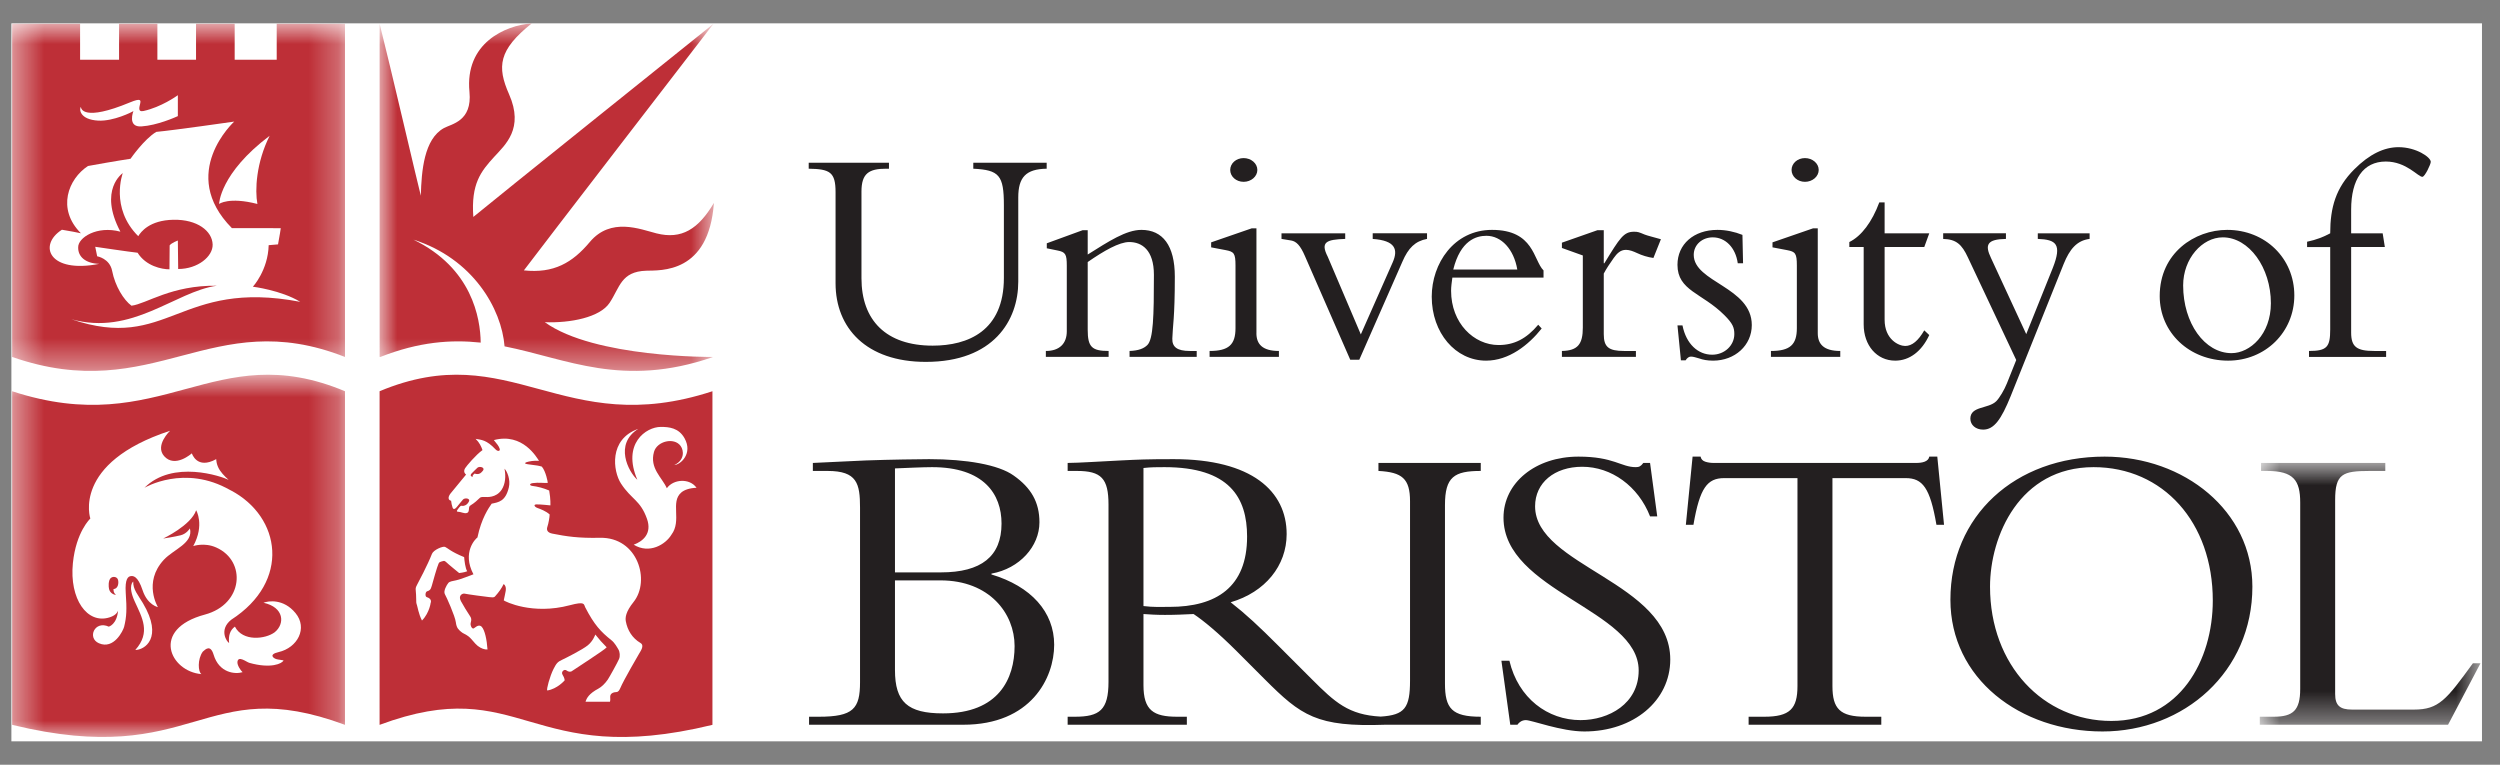 <svg width="85" height="26" viewBox="0 0 85 26" fill="none" xmlns="http://www.w3.org/2000/svg">
<rect x="0" y="0" width="85" height="26" fill="#808080" stroke="none"/>
<g clip-path="url(#clip0_1399_9276)">
<rect width="84" height="24.412" transform="translate(0.387 0.794)" fill="white"/>
<path fill-rule="evenodd" clip-rule="evenodd" d="M30.429 19.733H31.976C33.651 19.733 34.496 20.864 34.496 21.965C34.496 23.081 33.952 24.255 32.062 24.255C30.859 24.255 30.429 23.868 30.429 22.781V19.733ZM29.241 23.195C29.241 24.098 29.012 24.369 27.838 24.369H27.508V24.641H32.749C35.055 24.641 35.842 23.053 35.842 21.922C35.842 20.806 35.055 19.933 33.709 19.532V19.503C34.668 19.332 35.341 18.574 35.341 17.758C35.341 17.071 35.055 16.584 34.467 16.17C33.952 15.798 32.849 15.611 31.59 15.611C31.317 15.611 30.229 15.626 29.441 15.655C29.026 15.669 28.038 15.726 27.637 15.74V16.012H28.139C29.141 16.012 29.241 16.441 29.241 17.257V23.195ZM30.429 15.926C30.787 15.912 31.375 15.883 31.689 15.883C33.451 15.883 34.052 16.799 34.052 17.801C34.052 18.917 33.365 19.461 31.99 19.461H30.429V15.926ZM39.766 20.634C39.436 20.634 39.221 20.648 38.878 20.606V15.912C39.135 15.883 39.321 15.883 39.593 15.883C41.8 15.883 42.401 16.914 42.401 18.244C42.401 19.962 41.356 20.634 39.766 20.634ZM50.346 16.012V15.74H46.867V16.012C47.668 16.055 47.941 16.269 47.941 17.042V23.139C47.941 24.068 47.764 24.311 46.944 24.364C45.852 24.307 45.388 23.879 44.605 23.096L43.474 21.965C42.802 21.293 42.373 20.892 41.843 20.477C43.017 20.134 43.746 19.232 43.746 18.159C43.746 16.699 42.558 15.611 39.909 15.611C38.977 15.611 38.691 15.626 38.104 15.655C37.517 15.683 36.644 15.74 36.3 15.74V16.012H36.615C37.446 16.012 37.689 16.269 37.689 17.157V23.181C37.689 24.14 37.388 24.369 36.544 24.369H36.3V24.641H40.353V24.369H40.023C39.221 24.369 38.878 24.154 38.878 23.296V20.877C39.107 20.892 39.293 20.907 39.608 20.907C39.995 20.907 40.224 20.892 40.582 20.877C40.926 21.106 41.428 21.521 42.058 22.151L43.002 23.096C44.24 24.334 44.768 24.725 47.1 24.641H50.346V24.369C49.358 24.369 49.129 24.083 49.129 23.239V17.172C49.129 16.213 49.444 16.012 50.346 16.012ZM51.32 22.466C51.621 23.74 52.623 24.484 53.74 24.484C54.699 24.484 55.715 23.926 55.715 22.795C55.715 20.734 51.119 20.105 51.119 17.601C51.119 16.413 52.208 15.525 53.668 15.525C54.87 15.525 55.114 15.883 55.616 15.883C55.73 15.883 55.787 15.855 55.873 15.74H56.102L56.346 17.557H56.102C55.701 16.527 54.785 15.87 53.797 15.87C52.852 15.87 52.193 16.413 52.193 17.214C52.193 19.246 56.789 19.791 56.789 22.423C56.789 23.825 55.543 24.87 53.868 24.87C53.081 24.87 52.079 24.484 51.879 24.484C51.749 24.484 51.649 24.555 51.592 24.641H51.349L51.048 22.466H51.32ZM62.303 23.325C62.303 24.098 62.559 24.369 63.433 24.369H63.964V24.641H59.453V24.369H59.983C60.856 24.369 61.114 24.098 61.114 23.325V16.256H58.622C58.05 16.256 57.792 16.584 57.577 17.843H57.319L57.548 15.525H57.82C57.835 15.611 57.892 15.669 57.978 15.697C58.064 15.726 58.164 15.74 58.264 15.74H65.152C65.353 15.74 65.567 15.697 65.596 15.525H65.868L66.097 17.843H65.839C65.624 16.584 65.367 16.256 64.794 16.256H62.303L62.303 23.325ZM76.581 19.947C76.581 17.372 74.261 15.525 71.555 15.525C68.505 15.525 66.314 17.543 66.314 20.391C66.314 23.067 68.677 24.87 71.484 24.87C74.261 24.87 76.581 22.838 76.581 19.947ZM75.235 20.419C75.235 22.451 74.118 24.512 71.784 24.512C69.479 24.512 67.661 22.623 67.661 19.947C67.661 18.23 68.662 15.883 71.182 15.883C73.545 15.883 75.235 17.758 75.235 20.419Z" fill="#231F20"/>
<mask id="mask0_1399_9276" style="mask-type:luminance" maskUnits="userSpaceOnUse" x="76" y="15" width="9" height="10">
<path d="M84.336 15.74V24.641H76.833V15.74H84.336Z" fill="white"/>
</mask>
<g mask="url(#mask0_1399_9276)">
<path fill-rule="evenodd" clip-rule="evenodd" d="M83.234 24.641H76.833V24.369H77.305C77.964 24.369 78.207 24.154 78.207 23.424V17.085C78.207 16.327 77.978 16.012 77.076 16.012H76.876V15.74H81.1V16.012H80.57C79.64 16.012 79.395 16.112 79.395 17V23.596C79.395 23.983 79.553 24.126 79.969 24.126H82.073C82.918 24.126 83.175 23.797 84.078 22.552H84.336L83.234 24.641Z" fill="#231F20"/>
</g>
<mask id="mask1_1399_9276" style="mask-type:luminance" maskUnits="userSpaceOnUse" x="12" y="0" width="13" height="13">
<path d="M12.907 0.794H24.273V12.612H12.907V0.794Z" fill="white"/>
</mask>
<g mask="url(#mask1_1399_9276)">
<path fill-rule="evenodd" clip-rule="evenodd" d="M16.344 11.649C16.333 10.816 16.05 9.114 14.057 8.148C16.081 8.791 17.055 10.5 17.155 11.776C19.28 12.199 21.167 13.199 24.23 12.143L24.24 12.137C24.24 12.137 20.21 12.173 18.524 10.955C19.395 10.988 20.397 10.791 20.725 10.298C21.075 9.774 21.111 9.232 21.973 9.204C22.458 9.188 24.101 9.311 24.273 6.9C23.747 7.787 23.178 8.153 22.318 7.934C21.769 7.795 20.767 7.375 20.052 8.23C19.46 8.936 18.825 9.302 17.812 9.193C18.218 8.646 24.257 0.81 24.257 0.81C24.257 0.81 16.52 7.015 16.093 7.376C16.011 6.244 16.351 5.828 16.805 5.33C17.177 4.923 17.823 4.371 17.309 3.207C16.893 2.266 16.947 1.697 18.081 0.794C17.177 0.86 15.799 1.467 15.962 3.125C16.06 4.126 15.35 4.213 15.091 4.356C14.418 4.728 14.33 5.811 14.308 6.654C14.232 6.38 13.252 2.17 12.907 0.807C12.907 0.808 12.907 12.136 12.907 12.136H12.933C14.246 11.62 15.338 11.541 16.344 11.649Z" fill="#BE2F37"/>
</g>
<path fill-rule="evenodd" clip-rule="evenodd" d="M35.587 5.534V5.736C34.876 5.746 34.621 6.033 34.621 6.712V9.577C34.621 10.893 33.782 12.304 31.478 12.304C29.45 12.304 28.409 11.148 28.409 9.63V6.532C28.409 5.853 28.218 5.746 27.496 5.736V5.534H30.225V5.736H30.129C29.545 5.736 29.29 5.895 29.29 6.511V9.46C29.29 10.893 30.129 11.752 31.711 11.752C32.911 11.752 34.132 11.254 34.132 9.45V6.978C34.132 5.959 33.973 5.779 33.092 5.736V5.534H35.587ZM36.982 11.211C36.982 11.795 37.12 11.933 37.693 11.933V12.134H35.559V11.933C36.026 11.933 36.271 11.678 36.271 11.264V9.036C36.271 8.643 36.228 8.569 35.952 8.516L35.591 8.442V8.272L36.812 7.826H36.982V8.654C37.693 8.208 38.288 7.816 38.808 7.816C39.531 7.816 39.944 8.346 39.944 9.407C39.944 10.819 39.87 11.095 39.859 11.508C39.849 11.795 40.019 11.933 40.454 11.933H40.688V12.134H38.405V11.933C38.713 11.922 38.893 11.848 39.01 11.731C39.212 11.53 39.233 10.755 39.233 9.344C39.233 8.495 38.819 8.229 38.394 8.229C38.054 8.229 37.534 8.527 36.982 8.909V11.211ZM42.283 5.375C42.538 5.375 42.75 5.555 42.75 5.778C42.75 6.001 42.538 6.182 42.283 6.182C42.028 6.182 41.827 6.001 41.827 5.778C41.827 5.555 42.028 5.375 42.283 5.375ZM42.718 11.328C42.718 11.699 42.92 11.933 43.483 11.933V12.134H41.126V11.933C41.774 11.933 42.007 11.721 42.007 11.158V9.026C42.007 8.612 41.954 8.558 41.678 8.505L41.179 8.41V8.24L42.559 7.763H42.719V11.328M45.908 12.23L44.368 8.707C44.209 8.336 44.071 8.208 43.901 8.177L43.571 8.123V7.933H45.737V8.123C45.09 8.145 44.888 8.229 45.143 8.728L46.268 11.37L47.352 8.919C47.543 8.484 47.447 8.177 46.672 8.124V7.932H48.519V8.123C48.116 8.198 47.882 8.431 47.681 8.898L46.216 12.23L45.908 12.23ZM52.48 9.439V9.195C52.13 8.845 52.162 7.816 50.728 7.816C49.433 7.816 48.679 8.962 48.679 10.086C48.679 11.317 49.486 12.262 50.527 12.262C51.302 12.262 51.971 11.731 52.417 11.169L52.3 11.041C51.896 11.519 51.482 11.731 50.952 11.731C50.112 11.731 49.337 10.988 49.337 9.885C49.337 9.747 49.359 9.599 49.38 9.439H52.48ZM49.411 9.163C49.656 8.177 50.187 8.017 50.538 8.017C51.047 8.017 51.471 8.474 51.588 9.163H49.411ZM54.528 11.36C54.528 11.795 54.687 11.933 55.218 11.933H55.621V12.134H53.105V11.933C53.647 11.922 53.816 11.699 53.816 11.137V8.686L53.105 8.431V8.251L54.315 7.826H54.528V8.951H54.549C55.08 8.081 55.207 7.879 55.557 7.879C55.685 7.879 55.717 7.89 55.919 7.975C56.025 8.017 56.216 8.06 56.471 8.134L56.216 8.771C56.021 8.743 55.831 8.686 55.653 8.601C55.537 8.548 55.409 8.495 55.282 8.495C55.09 8.495 54.974 8.622 54.867 8.771C54.73 8.962 54.613 9.142 54.528 9.301V11.36ZM57.204 11.063C57.331 11.699 57.735 12.06 58.213 12.06C58.637 12.06 58.967 11.742 58.967 11.36C58.967 11.137 58.914 10.999 58.627 10.713C57.873 9.959 57.034 9.885 57.034 9.004C57.034 8.304 57.587 7.816 58.393 7.816C58.68 7.816 58.977 7.879 59.243 7.986L59.264 8.951H59.084C59.009 8.41 58.658 8.07 58.234 8.07C57.883 8.07 57.587 8.314 57.587 8.665C57.587 9.599 59.561 9.758 59.561 11.052C59.561 11.742 58.988 12.262 58.245 12.262C58.043 12.262 57.894 12.23 57.777 12.188C57.66 12.156 57.576 12.124 57.491 12.124C57.427 12.124 57.364 12.166 57.31 12.251H57.151L57.034 11.063H57.204ZM61.369 5.375C61.624 5.375 61.836 5.555 61.836 5.778C61.836 6.001 61.624 6.182 61.369 6.182C61.114 6.182 60.913 6.001 60.913 5.778C60.913 5.555 61.114 5.375 61.369 5.375ZM61.804 11.328C61.804 11.699 62.006 11.933 62.569 11.933V12.134H60.212V11.933C60.86 11.933 61.093 11.721 61.093 11.158V9.026C61.093 8.612 61.04 8.558 60.764 8.505L60.265 8.41V8.24L61.645 7.763H61.804V11.328ZM65.595 7.933L65.425 8.399H64.077V10.872C64.077 11.54 64.555 11.763 64.777 11.763C65.011 11.763 65.223 11.583 65.425 11.232L65.595 11.392C65.34 11.943 64.926 12.262 64.437 12.262C63.811 12.262 63.365 11.742 63.365 11.031V8.399H62.877V8.229C63.291 8.028 63.652 7.54 63.896 6.882H64.077V7.933H65.595ZM69.795 9.11C70.113 8.304 69.912 8.145 69.285 8.123V7.933H71.047V8.123C70.612 8.177 70.368 8.474 70.166 8.972L68.362 13.472C68.043 14.257 67.799 14.607 67.427 14.607C67.172 14.607 66.992 14.448 66.992 14.235C66.992 13.8 67.607 13.906 67.873 13.641C67.989 13.524 68.149 13.249 68.234 13.037L68.552 12.241L66.907 8.749C66.705 8.314 66.514 8.134 66.068 8.124V7.932H68.202V8.123C67.554 8.134 67.48 8.325 67.693 8.77L68.892 11.36L69.795 9.11ZM73.43 10.065C73.43 11.307 74.439 12.262 75.756 12.262C77.019 12.262 78.007 11.296 78.007 10.044C78.007 8.781 77.019 7.816 75.724 7.816C74.62 7.816 73.43 8.601 73.43 10.065ZM74.227 9.704C74.227 8.792 74.874 8.07 75.575 8.07C76.467 8.07 77.21 9.1 77.21 10.309C77.21 11.37 76.499 12.007 75.873 12.007C74.959 12.007 74.227 10.988 74.227 9.704Z" fill="#231F20"/>
<path fill-rule="evenodd" clip-rule="evenodd" d="M81.085 8.399H79.939V11.307C79.939 11.795 80.13 11.933 80.724 11.933H81.128V12.135H78.506V11.933C79.121 11.933 79.227 11.795 79.227 11.201V8.4H78.441V8.219C78.739 8.156 78.994 8.06 79.227 7.933C79.227 7.052 79.419 6.383 80.045 5.757C80.565 5.237 81.064 5.004 81.552 5.004C82.147 5.004 82.646 5.344 82.646 5.503C82.646 5.588 82.445 6.012 82.36 6.012C82.211 6.012 81.818 5.492 81.117 5.492C80.353 5.492 79.939 6.097 79.939 7.126V7.933H81.011L81.085 8.399Z" fill="#231F20"/>
<mask id="mask2_1399_9276" style="mask-type:luminance" maskUnits="userSpaceOnUse" x="0" y="0" width="12" height="13">
<path d="M0.422 12.612V0.808H11.73V12.612L0.422 12.612Z" fill="white"/>
</mask>
<g mask="url(#mask2_1399_9276)">
<path fill-rule="evenodd" clip-rule="evenodd" d="M8.752 6.935C8.664 6.465 8.708 5.535 9.168 4.616C7.471 5.896 7.449 6.935 7.449 6.935C7.449 6.935 7.777 6.684 8.752 6.935ZM7.963 4.134C7.963 4.134 5.905 4.43 5.314 4.484C4.905 4.725 4.438 5.398 4.438 5.398C4.438 5.398 3.956 5.469 2.992 5.644C2.322 6.081 1.919 7.1 2.751 7.931C2.488 7.877 2.488 7.877 2.105 7.811C1.284 8.336 1.667 9.31 3.375 8.971C2.893 8.955 2.652 8.719 2.658 8.413C2.647 8.079 3.299 7.663 4.093 7.877C3.337 6.448 4.175 5.885 4.175 5.885C4.175 5.885 3.731 7.064 4.7 8.03C4.788 7.888 5.078 7.488 5.894 7.472C6.707 7.455 7.217 7.854 7.23 8.314C7.241 8.719 6.726 9.146 6.058 9.146L6.047 8.178C6.047 8.178 5.83 8.257 5.768 8.343C5.769 8.387 5.762 9.157 5.762 9.157C5.499 9.157 4.963 9.048 4.678 8.593C4.459 8.572 3.238 8.391 3.238 8.391L3.304 8.714C3.304 8.714 3.731 8.785 3.813 9.212C3.913 9.728 4.207 10.202 4.47 10.394C4.979 10.333 5.823 9.693 7.372 9.715C5.949 9.912 4.503 11.433 2.423 10.853C5.73 11.98 6.069 9.474 10.208 10.262C9.562 9.868 8.598 9.748 8.598 9.748C8.598 9.748 9.113 9.19 9.135 8.336C9.201 8.332 9.288 8.325 9.453 8.309C9.507 8.035 9.546 7.758 9.546 7.758C9.546 7.758 8.642 7.756 7.884 7.756C6.039 5.89 7.963 4.134 7.963 4.134ZM3.342 4.101C3.863 4.128 4.495 3.805 4.536 3.778C4.536 3.778 4.317 4.331 4.81 4.298C5.345 4.263 5.96 3.988 6.047 3.948V3.237C5.999 3.272 5.478 3.64 4.886 3.773C4.67 3.821 4.744 3.631 4.766 3.521C4.788 3.412 4.803 3.322 4.416 3.483C2.833 4.14 2.751 3.691 2.751 3.636C2.686 3.713 2.713 4.068 3.342 4.101ZM11.73 0.808V12.137C7.169 10.342 5.269 13.822 0.413 12.137V0.808H2.723V2.031H4.048L4.048 0.808H5.351L5.351 2.031L6.665 2.031V0.808H7.979V2.031L9.408 2.031V0.808H11.73Z" fill="#BE2F37"/>
</g>
<path fill-rule="evenodd" clip-rule="evenodd" d="M16.082 16.217C16.082 16.217 16.028 16.19 16.131 16.105C16.143 16.094 16.163 16.117 16.223 16.118C16.304 16.119 16.346 16.091 16.413 16.011C16.514 15.889 16.303 15.842 16.235 15.901C16.16 15.965 16.106 16.032 16.042 16.09C16.042 16.09 15.933 16.186 16.082 16.217ZM19.986 21.94C19.805 22.088 19.247 22.369 19.107 22.435C18.968 22.501 18.923 22.541 18.82 22.744C18.694 22.994 18.573 23.445 18.606 23.477C18.951 23.423 19.198 23.133 19.198 23.133C19.198 23.133 19.203 23.062 19.127 22.941C19.063 22.842 19.187 22.734 19.263 22.796C19.322 22.844 19.403 22.854 19.452 22.813C19.502 22.772 20.577 22.088 20.627 22.008C20.489 21.872 20.36 21.726 20.241 21.574C20.241 21.574 20.167 21.793 19.986 21.94ZM15.781 18.942C15.321 18.755 15.219 18.631 15.132 18.594C15.056 18.562 14.739 18.696 14.686 18.832C14.544 19.199 14.226 19.798 14.18 19.883C14.155 19.928 14.128 19.981 14.133 20.042C14.139 20.102 14.156 20.337 14.151 20.392C14.146 20.447 14.154 20.518 14.176 20.572C14.197 20.627 14.227 20.862 14.347 21.098C14.615 20.829 14.654 20.434 14.637 20.512C14.636 20.514 14.722 20.367 14.508 20.301C14.447 20.283 14.457 20.125 14.522 20.104C14.601 20.08 14.643 20.058 14.681 19.916C14.719 19.773 14.864 19.262 14.911 19.163C14.918 19.148 14.931 19.123 14.958 19.11C15 19.092 15.044 19.079 15.089 19.071C15.109 19.068 15.148 19.09 15.159 19.102C15.232 19.176 15.611 19.483 15.611 19.483C15.611 19.483 15.781 19.467 15.885 19.423C15.819 19.319 15.792 19.067 15.781 18.942ZM15.317 16.78C15.317 16.78 15.157 16.977 15.338 17.027C15.342 17.084 15.364 17.197 15.387 17.256C15.417 17.336 15.469 17.31 15.527 17.244C15.584 17.178 15.677 17.054 15.744 16.982C15.806 16.916 16.02 16.939 15.933 17.072C15.876 17.159 15.831 17.183 15.757 17.199C15.698 17.212 15.681 17.162 15.617 17.248C15.55 17.339 15.479 17.402 15.597 17.402C15.658 17.402 15.775 17.46 15.853 17.447C15.927 17.436 15.935 17.388 15.943 17.322C15.951 17.254 15.938 17.214 16.014 17.172C16.112 17.117 16.258 16.986 16.302 16.939C16.352 16.886 16.416 16.898 16.482 16.898C16.548 16.898 16.865 16.936 17.054 16.653C17.187 16.453 17.202 16.181 17.153 15.935C17.243 16.025 17.364 16.309 17.3 16.575C17.187 17.049 16.953 17.075 16.717 17.125C16.619 17.264 16.367 17.623 16.233 18.274C16.175 18.312 15.699 18.772 16.097 19.526C15.995 19.56 15.692 19.689 15.513 19.729C15.393 19.757 15.292 19.763 15.243 19.821C15.189 19.887 15.063 20.101 15.128 20.207C15.175 20.283 15.473 20.95 15.498 21.155C15.523 21.36 15.597 21.409 15.67 21.475C15.752 21.549 15.806 21.545 15.921 21.631C16.037 21.718 16.134 21.875 16.241 21.959C16.356 22.05 16.485 22.091 16.575 22.082C16.553 21.749 16.482 21.42 16.378 21.311C16.27 21.197 16.134 21.36 16.102 21.369C16.069 21.377 16.023 21.345 16.003 21.253C15.982 21.159 16.069 21.081 15.987 20.958C15.874 20.788 15.769 20.614 15.67 20.436C15.564 20.228 15.745 20.172 15.79 20.183C15.896 20.207 16.537 20.293 16.635 20.302C16.734 20.309 16.788 20.326 16.833 20.276C16.968 20.125 17.046 20.014 17.124 19.858C17.268 19.965 17.169 20.17 17.128 20.413C17.169 20.449 18.097 20.917 19.373 20.578C19.906 20.436 19.845 20.548 19.896 20.646C20.205 21.245 20.424 21.477 20.791 21.77C20.901 21.858 20.977 22 21.026 22.082C21.076 22.165 21.088 22.311 21.048 22.405C20.999 22.523 20.714 23.034 20.665 23.105C20.572 23.242 20.45 23.357 20.347 23.412C20.024 23.584 19.944 23.739 19.908 23.86H20.738C20.738 23.86 20.757 23.816 20.747 23.713C20.733 23.568 20.865 23.544 20.906 23.535C20.947 23.527 21.021 23.559 21.086 23.404C21.21 23.11 21.692 22.293 21.733 22.219C21.774 22.145 21.924 21.948 21.776 21.861C21.497 21.697 21.333 21.427 21.278 21.125C21.256 21.004 21.269 20.806 21.541 20.468C22.121 19.746 21.689 18.258 20.397 18.285C19.664 18.301 19.256 18.238 18.779 18.143C18.604 18.108 18.575 18.014 18.612 17.907C18.65 17.798 18.687 17.581 18.688 17.492C18.563 17.377 18.371 17.306 18.278 17.273C18.178 17.238 18.127 17.158 18.229 17.15C18.33 17.142 18.713 17.183 18.713 17.183C18.713 17.183 18.727 16.977 18.672 16.677C18.483 16.596 18.284 16.543 18.081 16.518C18.023 16.511 17.973 16.446 18.119 16.425C18.311 16.398 18.486 16.428 18.623 16.419C18.631 16.403 18.557 16.02 18.422 15.865C18.327 15.837 18.277 15.824 17.949 15.785C17.834 15.771 17.829 15.738 17.905 15.713C17.995 15.685 18.142 15.656 18.327 15.668C18.256 15.57 17.78 14.701 16.791 14.963C16.902 15.098 16.956 15.161 16.988 15.254C17.018 15.337 16.93 15.364 16.849 15.279C16.537 14.95 16.372 14.958 16.171 14.921C16.303 15.049 16.36 15.176 16.405 15.303C16.18 15.463 15.859 15.845 15.814 15.919C15.728 16.059 15.847 16.135 15.847 16.135L15.317 16.78ZM21.702 14.581C20.692 14.934 20.841 16.022 21.114 16.441C21.47 16.988 21.771 16.999 21.998 17.642C22.175 18.144 21.858 18.405 21.546 18.52C22.08 18.849 22.631 18.509 22.828 18.181C23.191 17.698 22.779 17.07 23.167 16.742C23.271 16.654 23.446 16.594 23.682 16.584C23.446 16.25 22.893 16.288 22.672 16.6C22.516 16.239 22.077 15.923 22.236 15.363C22.34 14.997 22.921 14.86 23.14 15.161C23.259 15.325 23.276 15.648 22.926 15.812C23.145 15.796 23.561 15.418 23.276 14.904C23.077 14.542 22.74 14.515 22.466 14.515C21.968 14.515 21.142 15.084 21.67 16.313C21.366 16.042 20.873 15.098 21.702 14.581ZM24.223 13.302V24.645C17.948 26.172 17.767 22.839 12.906 24.645C12.906 24.792 12.903 13.301 12.906 13.302C17.373 11.431 19.114 14.976 24.223 13.302Z" fill="#BE2F37"/>
<mask id="mask3_1399_9276" style="mask-type:luminance" maskUnits="userSpaceOnUse" x="0" y="12" width="12" height="14">
<path d="M0.422 12.74V25.058H11.73V12.74H0.422Z" fill="white"/>
</mask>
<g mask="url(#mask3_1399_9276)">
<path fill-rule="evenodd" clip-rule="evenodd" d="M4.53 19.773C4.53 19.773 4.331 19.902 4.58 20.448C4.828 20.993 5.137 21.5 4.6 22.099C4.904 22.102 5.569 21.701 4.858 20.505C4.694 20.229 4.518 20.038 4.53 19.773ZM3.857 20.03C4.021 20.019 4.042 19.817 4.012 19.712C3.977 19.586 3.768 19.571 3.718 19.73C3.668 19.888 3.712 20.041 3.712 20.041C3.753 20.192 3.924 20.236 3.939 20.221C3.844 20.135 3.869 20.087 3.857 20.03ZM4.015 20.754C3.975 21.236 3.699 21.306 3.699 21.306C3.216 21.085 2.957 21.692 3.362 21.87C3.875 22.097 4.189 21.434 4.22 21.312C4.306 20.965 4.314 20.719 4.275 20.155C4.243 19.674 4.361 19.602 4.44 19.589C4.519 19.575 4.684 19.569 4.849 20.07C5.014 20.57 5.37 20.643 5.37 20.643C5.37 20.643 4.855 19.805 5.571 19.032C5.904 18.673 6.583 18.468 6.457 17.965C6.457 17.965 6.352 18.145 6.148 18.198C5.944 18.251 5.548 18.31 5.548 18.31C5.548 18.31 6.497 17.862 6.669 17.348C6.669 17.348 6.965 17.843 6.57 18.567C6.57 18.567 6.947 18.433 7.352 18.615C8.385 19.073 8.276 20.544 6.968 20.895C5.107 21.393 5.783 22.832 6.849 22.92C6.734 22.848 6.708 22.414 6.895 22.156C6.989 22.073 7.156 21.906 7.262 22.258C7.449 22.882 7.995 22.932 8.248 22.854C8.182 22.798 8.057 22.609 8.073 22.5C8.104 22.281 8.377 22.508 8.476 22.536C9.209 22.744 9.598 22.562 9.64 22.453C9.476 22.419 9.505 22.438 9.401 22.411C9.304 22.387 9.116 22.253 9.469 22.172C10.116 22.024 10.472 21.357 10.046 20.843C9.639 20.351 9.126 20.427 8.959 20.494C9.661 20.645 9.696 21.209 9.339 21.497C9.027 21.731 8.252 21.824 7.987 21.305C7.819 21.426 7.761 21.619 7.79 21.861C7.719 21.834 7.426 21.417 7.862 21.071C9.887 19.767 9.56 17.575 7.847 16.672L7.825 16.663C6.271 15.771 4.911 16.585 4.911 16.585C5.872 15.623 7.533 16.195 7.772 16.315C7.772 16.315 7.581 16.149 7.479 15.996C7.347 15.799 7.352 15.61 7.352 15.61C6.693 15.978 6.523 15.413 6.523 15.413C6.523 15.413 5.952 15.927 5.581 15.509C5.257 15.143 5.782 14.646 5.782 14.646C2.437 15.743 3.071 17.631 3.071 17.631C3.071 17.631 2.587 18.076 2.478 19.147C2.355 20.364 2.962 21.23 3.72 20.992C3.893 20.938 3.979 20.855 4.013 20.763L4.015 20.754ZM11.73 13.302C11.732 13.301 11.729 24.792 11.73 24.645C6.868 22.839 6.687 26.171 0.413 24.645V13.302C5.521 14.976 7.262 11.431 11.73 13.302Z" fill="#BE2F37"/>
</g>
</g>
<defs>
<clipPath id="clip0_1399_9276">
<rect width="84" height="24.412" fill="white" transform="translate(0.387 0.794)"/>
</clipPath>
</defs>
</svg>

